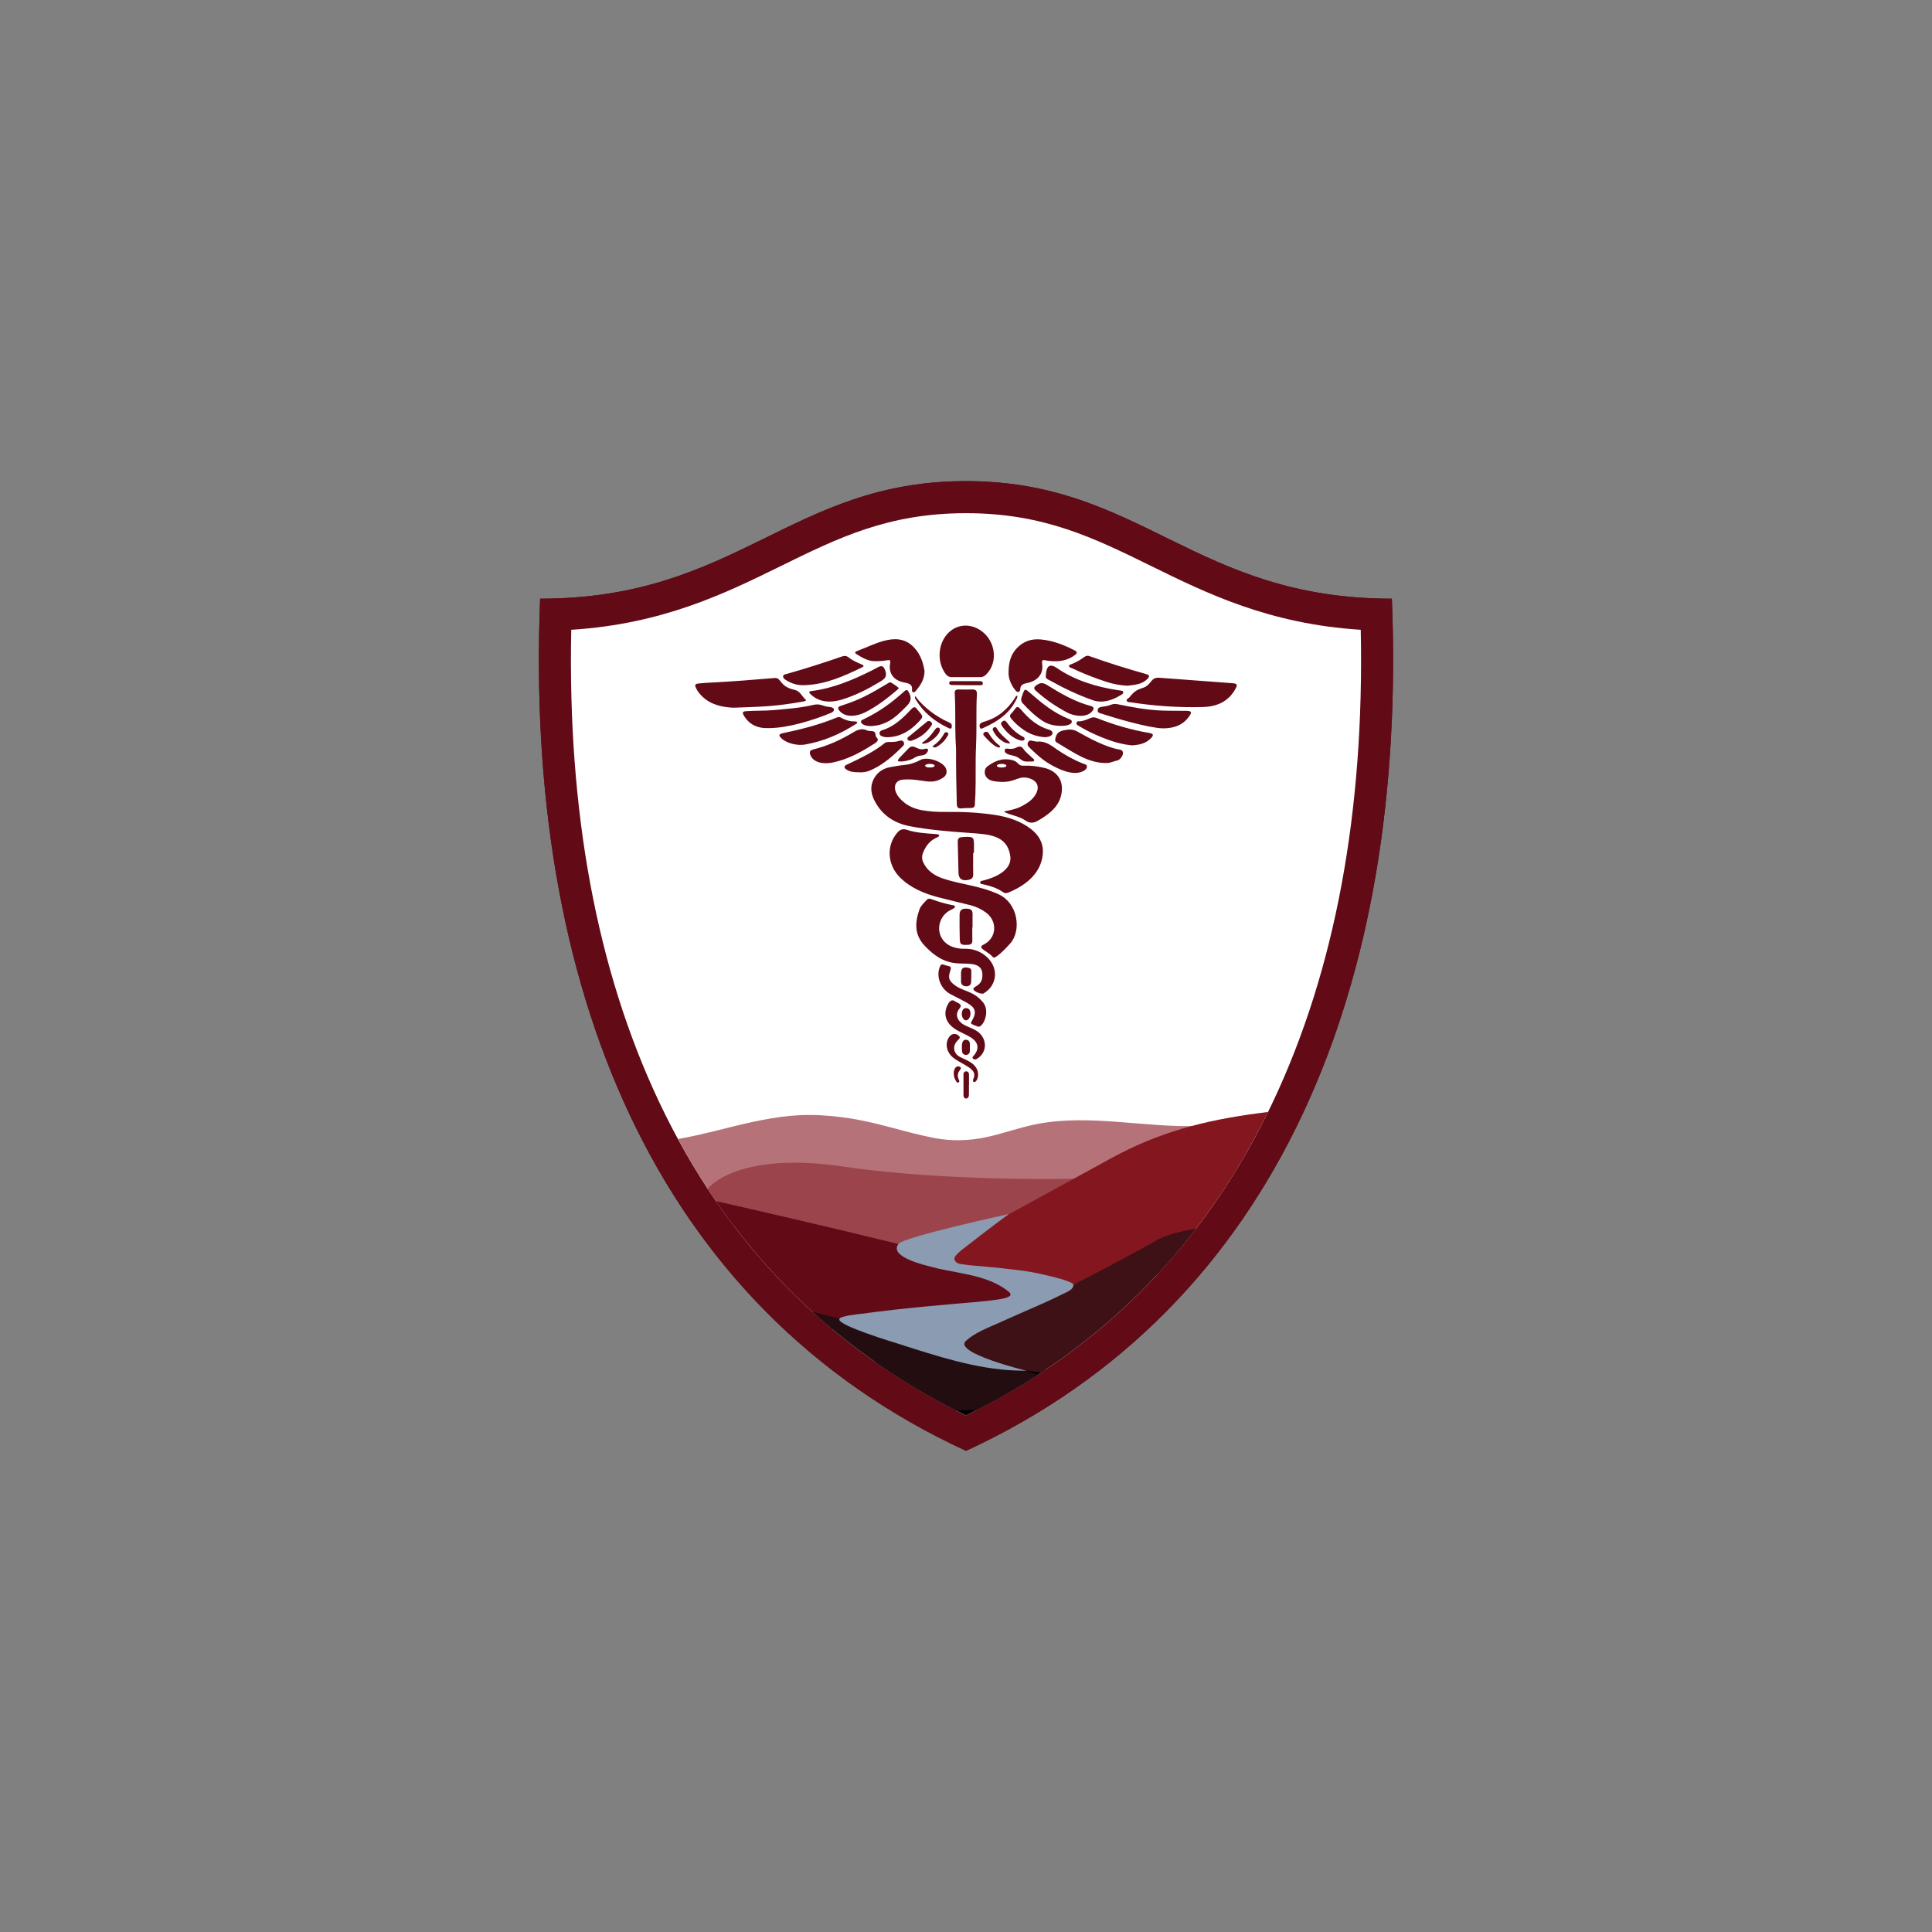 <?xml version="1.0" encoding="UTF-8"?><svg id="Crest_Vector" xmlns="http://www.w3.org/2000/svg" xmlns:xlink="http://www.w3.org/1999/xlink" viewBox="0 0 512 512"><rect x="0" y="0" width="512" height="512" fill="#808080" stroke="none"/><defs><clipPath id="clippath"><path d="M256,375.09c-36.32-17.69-63.69-45.67-81.4-83.22-16.42-34.8-24.21-76.81-23.21-124.97,24.27-1.53,40.77-9.64,55.51-16.88,15.31-7.52,28.53-14.02,49.1-14.02s33.8,6.5,49.1,14.02c14.73,7.24,31.24,15.35,55.51,16.88,1,48.16-6.8,90.17-23.21,124.97-17.71,37.55-45.08,65.53-81.4,83.22Z" style="fill:none; stroke-width:0px;"/></clipPath></defs><path d="M256,127.5c-46.47,0-60.58,31.16-112.86,31.16-4.1,102.07,29.87,187.55,112.86,225.83,82.99-38.28,116.96-123.76,112.86-225.83-52.28,0-66.39-31.16-112.86-31.16Z" style="fill:#461117; stroke-width:0px;"/><path d="M256,375.09c-36.32-17.69-63.69-45.67-81.4-83.22-16.42-34.8-24.21-76.81-23.21-124.97,24.27-1.53,40.77-9.64,55.51-16.88,15.31-7.52,28.53-14.02,49.1-14.02s33.8,6.5,49.1,14.02c14.73,7.24,31.24,15.35,55.51,16.88,1,48.16-6.8,90.17-23.21,124.97-17.71,37.55-45.08,65.53-81.4,83.22Z" style="fill:#fff; stroke-width:0px;"/><path d="M256,375.09c-36.32-17.69-63.69-45.67-81.4-83.22-16.42-34.8-24.21-76.81-23.21-124.97,24.27-1.53,40.77-9.64,55.51-16.88,15.31-7.52,28.53-14.02,49.1-14.02s33.8,6.5,49.1,14.02c14.73,7.24,31.24,15.35,55.51,16.88,1,48.16-6.8,90.17-23.21,124.97-17.71,37.55-45.08,65.53-81.4,83.22Z" style="fill:none; stroke:#461117; stroke-miterlimit:10;"/><path d="M176.78,192.26c50.75-.46,107.69-.46,158.44,0-50.75.46-107.69.46-158.44,0h0Z" style="fill:#301114; stroke-width:0px;"/><path d="M256,127.5c-46.47,0-60.58,31.16-112.86,31.16-4.1,102.07,29.87,187.55,112.86,225.83,82.99-38.28,116.96-123.76,112.86-225.83-52.28,0-66.39-31.16-112.86-31.16Z" style="fill:#620b17; stroke-width:0px;"/><path d="M256,375.09c-36.32-17.69-63.69-45.67-81.4-83.22-16.42-34.8-24.21-76.81-23.21-124.97,24.27-1.53,40.77-9.64,55.51-16.88,15.31-7.52,28.53-14.02,49.1-14.02s33.8,6.5,49.1,14.02c14.73,7.24,31.24,15.35,55.51,16.88,1,48.16-6.8,90.17-23.21,124.97-17.71,37.55-45.08,65.53-81.4,83.22Z" style="fill:#fff; stroke-width:0px;"/><path d="M267.28,178.08c-.08,1.53.54,3.25,1.75,4.79.82,1.05,1.34.3,1.35-.22.03-1.15.77-1.44,1.86-1.65,2.77-.55,4.24-2.42,3.97-4.83-.2-1.74.16-1.2,1.84-1.02,2.5.27,4.84-.03,6.86-1.59.63-.5.59-.84-.12-1.2-2.81-1.44-5.73-2.6-8.97-2.9-2.48-.23-4.56.49-6.25,2.21-1.68,1.71-2.27,3.77-2.29,6.41h0ZM259.46,180.51c-1.15-.01-2.31,0-3.47,0h0c-1.12,0-2.24-.02-3.36,0-.41,0-1.01-.11-1.06.43-.08.67.62.58,1.02.59,2.31.06,4.62.07,6.93.06.39,0,.98.07.94-.55-.04-.54-.57-.53-1.01-.53h0ZM252.32,179.45h7.4c.62,0,1.09-.19,1.53-.61,3.51-3.33,2.57-9.53-1.84-12.07-2.93-1.69-6.29-1.16-8.45,1.34-2.5,2.88-2.62,7.57-.29,10.57.43.54.93.79,1.65.78h0ZM254.01,231.28c.03,1.61.88,2.24,2.62,1.9.86-.17,1.31-.55,1.28-1.44-.05-1.91-.01-3.82-.01-5.72h.21c0-4.2.36-4.37-2.75-4.21-1.31.07-1.57.28-1.54,1.54.05,2.65.14,5.29.19,7.93h0ZM254.34,248.63c.04,1.71.28,1.84,2.14,1.76.87-.04,1.23-.37,1.2-1.18-.04-1.17-.01-2.34-.01-3.51h.07c0-1.07-.03-2.14,0-3.21.04-1.25-.3-1.63-1.64-1.69-1.21-.05-1.79.45-1.8,1.61-.02,2.08-.02,4.15.04,6.23h0ZM254.68,260.17c-.02,1.51,2.57,1.67,2.67.19.07-1.04.06-2.08.06-3.12,0-.37-.21-.61-.62-.72-2.18-.57-2.12.79-2.12,2.13h.02v1.51h0ZM256,270.4c1.33-.05,1.82-3.21.03-3.24-.85-.02-1.15.76-1.14,1.65,0,.77.53,1.61,1.11,1.59h0ZM254.95,278.59c.04,1.26,2.07,1.36,2.07-.09,0-.27,0-.54,0-.8h.01c0-.89.19-2.06-.97-2.15-1.41-.1-1.15,1.93-1.11,3.04h0ZM255.33,284.88c0,1.77,0,3.55,0,5.32,0,1.27,1.4,1.2,1.44.03.03-.9.01-1.81.01-2.71h.02c0-.87,0-1.74,0-2.61,0-.5-.1-1.01-.78-.99-.59.02-.7.51-.7.97h0ZM254.37,283.59c.23-.3.53-.61-.03-.89-1.35-.67-2.2,1.82-1.04,3.68.15.24.29.65.69.48.87-.37-1.05-1.41.38-3.26h0ZM257.66,281.84c-.96-.74-2.11-1.17-3.2-1.71-1.62-.8-2.08-2.53-1.06-3.95.49-.67,1.2-1.02.87-1.48-.61-.86-1.86-.93-2.54-.13-1.46,1.71-1,4.39,1.1,5.9.94.68,2,1.22,3,1.81,1.54.91,3,1.85,2.09,3.7-.07.41-.13.69.18.78.83.24,2.21-2.88-.44-4.92h0ZM254.22,267.36c1.06-1.34-.34-1.45-1.24-2.06-.97-.66-1.61.45-1.96,1.22-1.13,2.51-.24,4.84,2.52,6.45,1.19.7,2.52,1.21,3.68,1.93,2.16,1.33,2.39,3.17.71,4.98-.67.71.44.91.48.9.34-.06.67-.27.97-.51,2.49-1.93,2.07-5.63-.87-7.26-.87-.48-1.83-.82-2.73-1.26-2.08-1.03-2.79-2.86-1.57-4.39h0ZM260.41,265.5c-2.72-3.1-5.1-2.64-7.49-4.5-1.44-1.12-1.69-1.89-1.14-3.54.57-1.72-.16-1.21-1.66-1.8-.52-.21-.8-.03-1,.43-1.15,2.59.11,5.97,2.76,7.37,1.42.74,2.87,1.45,4.27,2.23,2.42,1.36,2.74,2.52,1.43,4.83-.16.29-.45.65-.02.88.56.3,1.19.49,1.68.68,1.3.2,3.33-4.12,1.17-6.58h0ZM256.5,251.45c-.54-.03-1.09,0-1.63-.03-6.6-.38-7.54-6.85-3.86-9.69.95-.73,2.17-1,2.07-1.47-.07-.36-.5-.36-.8-.41-1.81-.36-3.57-.88-5.29-1.51-.55-.2-1.01-.29-1.39.13-.72.8-1.57,1.52-1.93,2.53-1.21,3.41-1.42,6.68,1.38,9.64,2.34,2.47,4.95,4.41,8.68,4.66,3.15.21,6.92-.47,6.6,3.53-.2,2.61-2.57,2.5-2.36,3.36.14.6,2.2,1.41,2.74,1.06,1.09-.69,1.96-1.54,2.47-2.72,2.03-4.63-2.39-8.87-6.68-9.07h0ZM247.47,221c-2.39-.17-4.8-.33-7.07-1.07-1.25-.41-1.96-.04-2.68.82-2.92,3.46-2.52,8.53.83,11.83,2.89,2.83,6.53,4.29,10.46,5.3,2.69.7,5.41,1.32,8.1,1.99,1.56.39,2.97,1.06,4.23,2,3.11,2.33,2.76,6.79-.68,8.46-1.92.93,1.02,1.64,2.34,3.2.1.12.28.18.45.29.3-.18.6-.31.85-.5,1.28-.95,2.32-2.1,3.38-3.25,3.03-3.28,2.27-10.71-3.18-13.14-5.16-2.3-9.93-2.54-14.55-4.1-2.34-.79-4.21-2.05-5.25-4.24-.41-.86-.44-1.65-.11-2.52,1.59-4.17,4.37-3.96,4.31-4.65-.04-.41-.93-.38-1.45-.42h0ZM243.89,201.42c-1.42.76-2.89,1.2-4.51,1.34-1.15.1-2.29.33-3.43.53-2.03.36-3.49,1.43-4.39,3.14-1.06,2.02-.74,3.99.28,5.91,1.89,3.6,5.04,5.79,9.21,6.6,5.33,1.03,10.77,1.43,16.19,1.82,4.9.35,9.72.58,10.5,6.12.53,3.74-4.09,5.71-7.11,6.45-.33.08-.84.09-.87.48-.04.51.54.48.88.56,5.87,1.34,4.85,2.88,6.68,2.13,4.75-1.95,9.03-5.44,9.07-10.99-.05-2.21-1.08-4.16-3.05-5.71-2.8-2.2-6.13-3.3-9.69-3.84-4.31-.65-8.66-.85-13.02-.79-2.07.03-4.13-.09-6.17-.43-2.29-.38-4.26-1.33-5.81-2.95-2.2-2.3-1.95-5,.72-5.19,5.07-.35,7.27,1.71,10.58-.52.93-.62,1.13-1.6.69-2.52-.87-1.8-4.89-3.14-6.74-2.16h0ZM246.43,203.4c-1.68,0-1.68-.96,0-.96s1.68.96,0,.96h0ZM245.16,198.44c-2.19.67-2.95-1.6-4.42-.07-.84.87-1.69,1.74-2.52,2.62l-.31.6c.27.56,3.3-.02,4.28-.68,1.75-1.18,2.71-.2,3.58-1.62.53-.87-.2-.98-.61-.85h0ZM244.55,197.1c2.32.02,5.63-3.61,4.22-4.23-1.06-.46-1.11,1.81-4.49,4.03.17.13.23.2.28.2h0ZM250.19,194.42c-1.62,2.97-3.22,3.01-3,3.56l.77.1c2.47-1.3,3.13-3.14,3.32-3.33.3-.58-.69-1.08-1.09-.34h0ZM240.5,195.91c.15.46.8.47.99.41,2.38-.77,4.19-2.19,5.44-4.21.37-.6-.72-1.48-1.34-.8l-4.68,3.85c-.28.16-.53.39-.41.74h0ZM234.49,196.9c-3,2.44-6.55,4.07-10.07,5.74-.81.39-.82.82-.05,1.33.97.64,2.1.69,3.13.69,1.18.11,2.2-.09,3.17-.51,3.48-1.52,6.17-3.97,8.73-6.54.47-.47.05-1.62-.88-1.32-1.98.64-3.38.07-4.04.61h0ZM225.84,194.25c-3.22,1.91-6.63,3.46-10.34,4.37-.92.23-1.02.69-.76,1.42.76,2.1,3.53,2.54,5.93,2.04,3.81-.8,7.14-2.53,10.32-4.56.59-.38,1.33-.68,1.61-1.3.23-.5-.56-.84-.56-1.35,0-1.6-1.46-.92-2.2-1.28-1.53-.76-2.76-.08-4.01.65h0ZM221.79,190.14c-4.59,1.9-9.39,3.14-14.28,4.15-1.14.24-1.25.59-.42,1.38,1.52,1.43,4.37,1.97,6.26,1.64,4.93-.86,9.35-2.8,13.44-5.42.16-.11.44-.2.37-.44-.2-.63-1.55.27-4.24-1.24-.37-.21-.72-.24-1.13-.07h0ZM215.32,186.85c-3.35.79-6.79,1.02-10.22,1.33-2.46.22-4.93.12-7.39.29-.83.06-1.07.32-.63,1.08,1.42,2.46,3.65,3.53,6.68,3.41,5.1-.01,11.8-2.11,16.45-4.03,1.22-.5,1.02-1.43-.24-1.55-2.26-.21-2.43-1.06-4.65-.53h0ZM213.47,185.36c-.99-.82-1.35-2.2-2.93-2.55-4.11-.9-3.4-3.28-5.23-3.13-5.55.46-11.1.92-16.66,1.2-1.11.05-2.23.12-3.33.23-1.17.12-1.29.35-.83,1.32.35.73.85,1.36,1.43,1.96,2.39,2.44,5.55,3.03,8.44,3.16,8-.28,11.06-.33,18.5-1.64.29-.05,1.03-.2.61-.55h0ZM213.31,181.57c5.53-.2,10.35-2.39,15.12-4.7,1.5-.73-1.19-.79-3.55-2.66-.55-.43-1.06-.47-1.73-.24-4.79,1.66-9.62,3.2-14.51,4.59-.41.12-1,.14-1.1.58-.14.64.82,1.13.82,1.13,1.48.95,3.13,1.4,4.94,1.3h0ZM223.21,185.36c3.54-1.08,6.75-2.74,9.87-4.61,1.22-.73,2.09-1.31,1.57-2.9-.72-2.22-1.63-1.14-3.51-.21-5.06,2.51-10.24,4.75-16.01,5.48-.56.07-1.01.19-.3.87,2.31,2.2,5.32,2.31,8.37,1.38h0ZM239.7,183.17c-3.53,3.14-6.41,5.29-10.78,7.42-.31.15-.74.26-.74.65,0,.46.41.68.8.87,1.28.62,3.64.17,4.88-.25,2.73-.94,4.54-2.88,6.46-4.79,1.23-1.23,1.26-2.34.48-3.7-.33-.58-.56-.68-1.09-.21h0ZM238.1,182.25c-.58-.5-1.22-.95-1.89-1.33-.44-.26-.82.13-1.17.33-4.75,2.8-6.96,4.12-12.23,5.81-.85.27-.84.72-.36,1.29,1.66,2,4.79,1.45,6.87.4,3.13-1.59,5.85-3.71,8.46-5.93.18-.15.52-.39.32-.56h0ZM239.44,180.82c1.31.28,2.42.4,2.25,2.05-.06.57.49.88.98.27,1.2-1.48,2.34-3.01,2.34-5.33-.29-1.8-.87-3.9-2.28-5.65-4.36-5.42-10.45-1.53-15.7.41-.47.17-.53.49-.11.74,1.51.93,3.01,1.89,4.94,1.91,1.09.01,2.18-.06,3.25-.25.83-.15.91.13.79.8-.48,2.54.83,4.49,3.54,5.06h0ZM243.34,191.41c1.4-1.47,1.39-1.48.12-2.94-.68-.78-.93-1.62-1.95-.54-2.2,2.33-4.46,4.6-7.79,5.61-.95.29-.76,1.4.02,1.57.5.23,1.05.26,1.6.26,3.35-.13,5.86-1.72,8-3.96h0ZM252.24,192.44c.02-.57-.29-.81-.8-1.03-3.29-1.43-6.79-4.03-8.89-6.95-.21.56.07.82.23,1.1,2.02,3.32,4.98,5.69,8.62,7.4.64.3.82.09.84-.52h0ZM258.49,210.6h0ZM258.66,197.61c.23-4.56-.03-9.13.23-13.69.05-.82-.29-1.25-1.26-1.21-1.2.05-2.4.03-3.59,0-.76-.02-1.06.3-1.03.97.05,1.21.11,2.41.13,3.62.04,3.73-.04,7.45.22,11.18v.6c-.01,4.67.07,9.33.2,14,.03.96.4,1.25,1.38,1.14,1.95-.22,3.35.27,3.4-.89.05-.9.12-1.81.15-2.71.16-4.33-.04-8.66.18-12.99h0ZM260.47,192.97c3.73-1.65,6.98-3.8,8.77-7.41.19-.37.49-.74.32-1.22-.42.12-.47.45-.63.69-1.9,2.89-4.39,5.13-7.97,6.18-.88.26-1.71.6-1.24,1.68.15.35.49.2.75.08h0ZM261.97,194.24h0ZM264.87,197.57c-1.24-.91-2.15-2.06-2.91-3.33-.44-.73-1.91-.06-1.17.76.78.86,2.62,2.9,3.87,3.09.38.06.47-.33.2-.52h0ZM267.47,196.59c-1.22-1.13-2.56-2.16-3.35-3.63-.34-.62-1.29-.05-.98.6.42.86.97,1.65,1.74,2.27.78.62,1.58,1.25,2.81,1.18-.1-.19-.13-.33-.22-.42h0ZM265.42,192.19c1.06,1.74,3.15,3.69,5.25,4.08.85.16,1.24-.65.43-1.04-1.85-.9-3.18-2.29-4.34-3.85-.25-.33-.5-.57-.97-.28-.45.28-.67.61-.37,1.09h0ZM273.03,201.81c.35-.03.82.13,1-.22.2-.38-.29-.56-.52-.79-.74-.77-1.68-1.4-2.27-2.3-.49-.74-1.1-.8-1.85-.41-1.68.9-2.9-.21-3.11.64-.25,1,1.31,1.32,1.89,1.45,2.86.6,1.96,1.88,4.86,1.62h0ZM276.82,203.52c-1.76-.44-3.56-.67-5.38-.6-2.16.09-1.09-1.33-4.22-1.67-2.2-.23-3.94.67-5.57,1.87-1.1.81-1.13,3.44,1.79,3.91,5.46.86,5.95-1.5,8.84-.89,2.56.55,3.42,2.3,2.14,4.44-.8,1.35-2.07,2.21-3.47,2.97-1.45.79-3.07,1.16-4.93,1.5,1.39.98,3.82,1.06,5.78,2.42,1.54,1.07,2.66.41,4-.41,2.75-1.7,5.05-3.68,5.54-6.96.49-3.25-1.15-5.74-4.52-6.59h0ZM265.45,202.44c1.68,0,1.68.96,0,.96s-1.68-.96,0-.96h0ZM279.97,198.52c-1.52-1.06-3.01-2.22-5.14-1.97l-.96-.16c-.51-.09-1.06-.38-1.41.29-.32.59-.07,1.01.35,1.43,1.67,1.63,3.4,3.23,5.47,4.43,2.27,1.32,6.25,3.26,8.92,1.74.45-.26.83-.59.85-1.1.03-.58-.57-.64-.97-.8-2.54-1.01-4.9-2.31-7.11-3.85h0ZM276.92,195.37c2.51-.13,2.38-1.62,1.19-1.96-3.1-.9-5.36-2.82-7.33-5.13-1.55-1.82-1.35-.6-2.82.85-.43.43-.37.82-.02,1.25.93,1.17,2.07,2.16,3.32,3.03,1.63,1.13,3.46,1.8,5.67,1.96h0ZM296.64,198.63c-3.36-.51-8.15-3.06-11.02-4.7-1-.57-1.85-.7-3.04-.51-1.44.23-2.44.5-2.82,2-.17.66-.26,1.03.39,1.4,4.28,2.5,8.47,5.73,13.72,5.36l2.52-.75c1.04-.57,1.99-2.54.25-2.8h0ZM286.37,191.14c-.39.07-.98-.16-1.09.4-.11.53.44.72.82.96,1.84,1.14,3.83,2.05,5.84,2.88,2.55,1.05,5.19,1.88,8.07,2.15,1.81-.12,3.6-.46,4.94-1.84.89-.92.78-1.25-.51-1.47-4.72-.81-9.27-2.15-13.67-3.89-1.67-.66-1.7.31-4.4.82h0ZM283.43,190.6c-4.1-1.58-7.33-4.25-10.5-7.01-1.3-1.13-1.39-1.12-1.93.44-.27.79-.72,1.54.03,2.35,1.59,1.71,3.24,3.35,5.24,4.65,1.44.94,3.06,1.34,4.99,1.33,2.87.02,3.38-1.3,2.18-1.76h0ZM274.71,181.57h0ZM289.02,187.08c-4.24-1.13-7.91-3.3-11.53-5.54-1.06-.66-1.79-.68-2.78.02-.81.57-.82.94-.13,1.56,2.51,2.25,5.3,4.17,8.34,5.76,1.79.94,5.17,1.42,6.59-.48.48-.64.42-1.08-.49-1.32h0ZM277.76,176.77h0ZM289.49,185.53c2.73.97,5.32.02,7.49-1.3.32-.19.8-.43.69-.83-.11-.42-.74-.39-1.32-.48-5.76-.86-11.56-2.61-16.35-5.95-.69-.48-1.71-.87-2.24-.21-.51.63-.56,1.64-.62,2.5-.04.6.68.83,1.16,1.1,3.58,2.01,7.28,3.77,11.19,5.16h0ZM307.22,188.27c-3.67-.2-7.26-.86-10.83-1.6-1.89-.39-1.47.28-4.23.62-.62.08-1.16.19-1.26.87-.12.79.61.82,1.11.99,3.56,1.18,12.47,3.79,16.2,3.87,2.93.01,5.38-.88,7-3.28.71-1.05.53-1.33-.81-1.36-2.4-.05-4.79.02-7.18-.11h0ZM307.2,179.61c-2.41-.18-1.89,1.92-4.43,2.72-1.93.61-2.4,1.21-3.49,2.5-.24.28-.83.43-.69.85.14.45.73.39,1.15.45,6.16.97,12.81,1.42,19.07,1.24,3.83-.11,6.8-1.54,8.58-4.79.66-1.21.5-1.44-1-1.54l-19.19-1.43h0ZM284.02,177.05c3.04,1.44,6.17,2.69,9.4,3.71,1.69.53,3.43.87,5.31.96,1.86-.21,3.87-.3,5.32-1.78.69-.71.62-1.04-.34-1.31-5.03-1.43-10.02-2.96-14.93-4.73-1.4-.5-1.37.72-4.74,2.08-.29.12-.74.14-.73.52,0,.36.43.43.71.57h0Z" style="fill:#620b17; fill-rule:evenodd; stroke-width:0px;"/><g style="clip-path:url(#clippath);"><path d="M125.11,356.65c12.83,0,257.86,10.04,257.95,12.68.09,2.64.41,13.74.41,13.74H126.74l-1.63-26.42Z" style="fill:#000; stroke-width:0px;"/><path d="M170.7,302.95c.11-.02.2-.03.25-.04,1.16-.1,2.32-.21,3.49-.32,13.65-1.39,26.38-7.19,40.24-7.11,3.78.02,7.55.4,11.27,1.01,7.4,1.21,14.49,3.75,21.81,5.12,4.47.84,9.05.71,13.49-.22s9.03-2.65,13.65-3.53c14.13-2.69,28.59,1.06,42.8.52,1.16-.04,2.33-.11,3.49-.22,1.39-.12,2.82-.29,4.16.1,2.91.85,4.08,5.77,5.32,8.25l-3.54,9.21-24.09,6.02-59.88.71-37.91-.35h-40.39l-26.93-10.63s5.31-10.98,6.02-12.05c.26-.39,1.91-.08,2.27-.05,1.78.14,3.56.37,5.32.61,3.06.41,6.11.86,9.16,1.33,1.49.23,2.99.53,4.49.72,1.18.15,2.23.22,3.14,1.1.21.2,1.72-.09,2.38-.19Z" style="fill:#b57379; stroke-width:0px;"/><path d="M187.55,315.02s7.44-10.1,36.14-5.85c28.7,4.25,68.54,3.52,74.92,2.46,6.38-1.06-60.57,22.52-60.57,22.52l-53.68-11.69,3.19-7.44Z" style="fill:#9c444c; stroke-width:0px;"/><path d="M125.22,304s142.59,30.72,145.06,35.21c2.7,4.91-10.45,6.87-10.45,6.87,0,0-13.71,4.38-18.64,4.83-4.93.45-30.38,1.78-32.25,1.78s-43.93,2.91-49.28-.53c-5.36-3.44-19.82-12.15-21.7-13.48-1.87-1.32-21.43-14.53-21.43-14.53l8.69-20.15Z" style="fill:#630a17; stroke-width:0px;"/><path d="M126.74,325.32s133.02,32.65,148.08,38.99c15.06,6.34,22.72,8.72,22.72,8.72,0,0-52.58.53-54.7,1.32-2.11.79-97.77-8.46-99.88-8.98-2.11-.53-27.74-6.87-27.74-6.87l11.52-34.35" style="fill:#230d10; stroke-width:0px;"/><path d="M383.2,298.02s-30.7-5.52-30.7-5.52c-6.3.83-12.6,1.67-18.9,2.5-14.4,1.9-26.47,5.01-39.22,11.99-11.4,6.25-22.81,12.49-34.21,18.74-1.72.94-9.12,3.55-9.93,5.44,0,0-2.11,4.97-2.11,4.97l18.46,3.33,7.44,2.19,31.97-3.87,77.2-12.03v-27.74Z" style="fill:#841620; stroke-width:0px;"/><path d="M383.79,321.64s-64.79,0-76.94,6.87c-12.15,6.87-26.42,14-26.42,14l-29.59,11.36,4.6,7.3s45.08,5.64,45.87,5.64,82.49,5.02,82.49,5.02v-50.21Z" style="fill:#3d1116; stroke-width:0px;"/><path d="M271.99,363.26s-19.52-4.75-16.01-7.92c2.48-2.24,5.82-3.44,8.82-4.8,2.02-.92,4.06-1.83,6.1-2.72,2.29-1,4.68-2.02,6.98-3.08,1.2-.55,2.4-1.12,3.58-1.72.9-.45,2.29-.92,2.84-1.84.16-.26.2-.62.04-.88-.12-.2-.35-.31-.56-.41-2.01-.92-4.32-1.41-6.46-1.93-2.33-.57-4.68-1.01-7.05-1.31-3.38-.44-6.77-.8-10.16-1.08-1.51-.13-3.02-.22-4.51-.45-.9-.14-2.27-.17-2.62-1.23-.24-.73.54-1.44,1.01-1.89.37-.34.75-.66,1.15-.97,8-6.23,12.2-9.29,12.2-9.29,0,0-27.79,6.02-29.23,7.91-2.66,3.47,7.16,5.66,8.89,6.12,6.64,1.77,14.8,1.99,20.34,6.57.27.22.56.55.43.88-.06.16-.22.27-.36.36-.91.53-2.05.65-3.07.81-3.63.56-7.34.76-11,1.1-5.34.49-10.69.96-16.02,1.56-3.05.34-6.09.72-9.13,1.13-.61.08-5.75.56-5.75,1.41-.64,1.61,14.52,6.17,15.94,6.62,10,3.2,20.28,6.59,30.83,6.99.81.03,1.62.05,2.43.07.13,0,.25,0,.38,0Z" style="fill:#8b9bb1; stroke-width:0px;"/></g></svg>